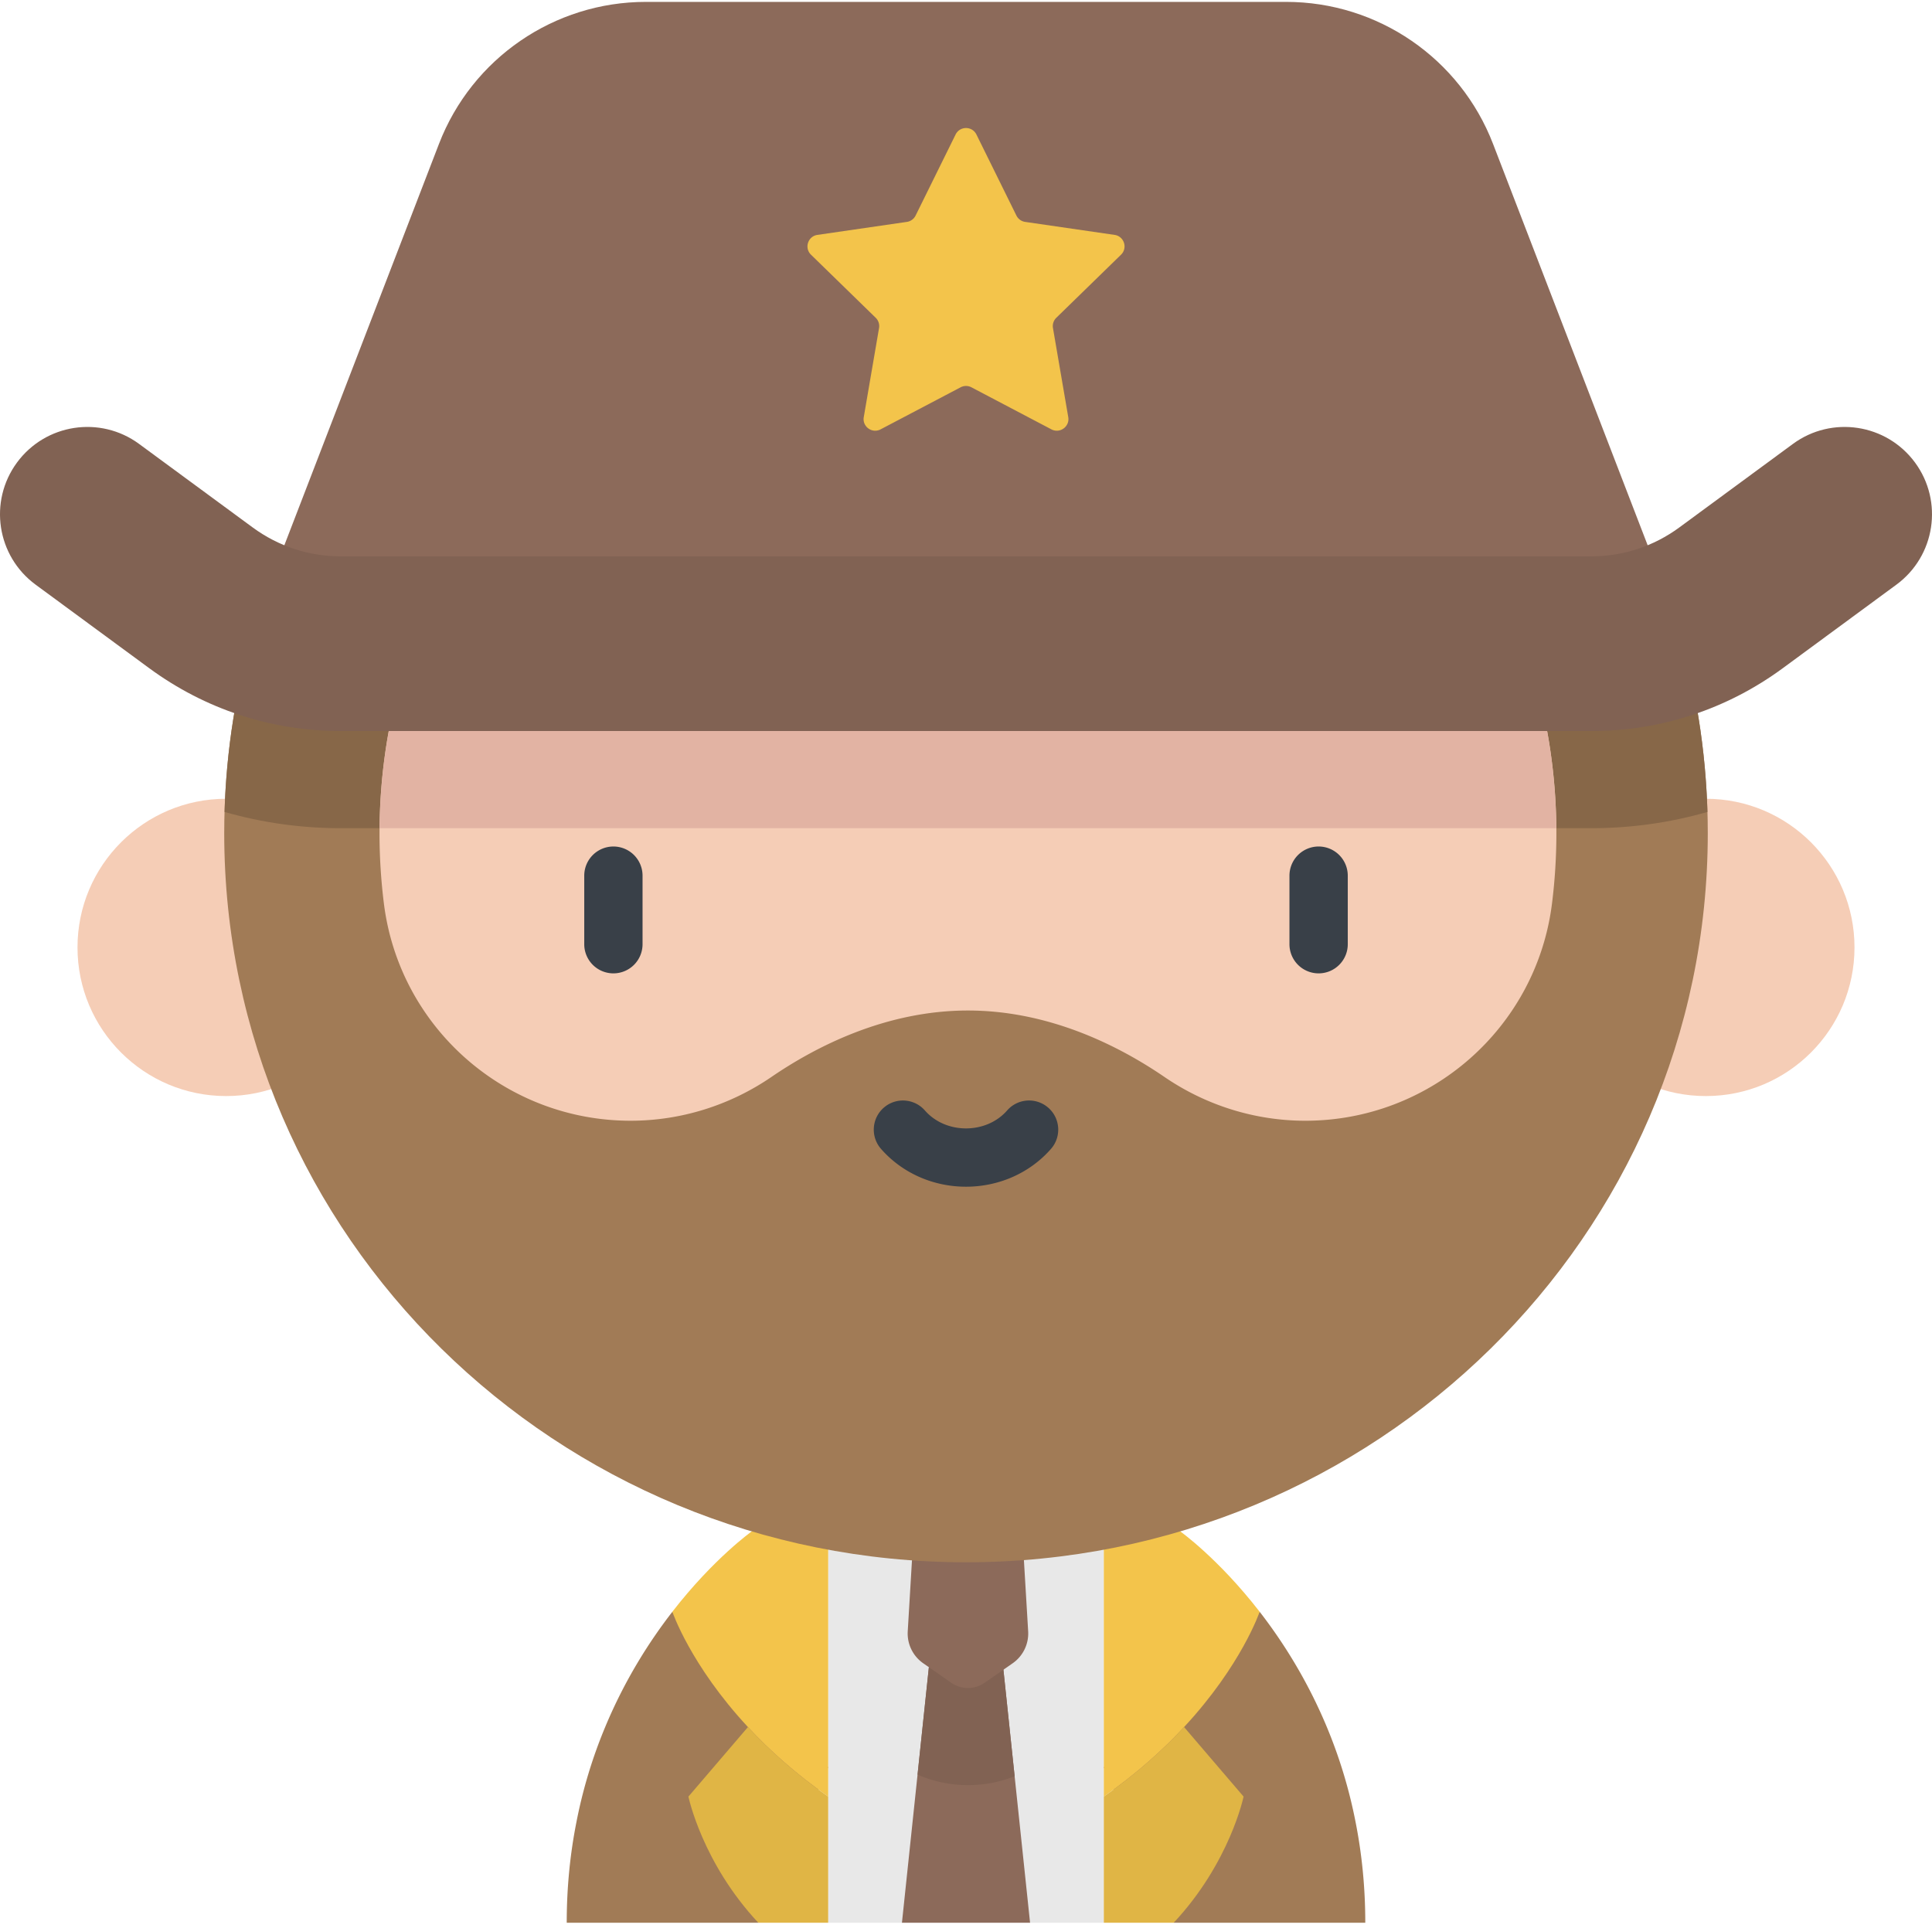 <svg viewBox="0 0 511.999 511" xmlns="http://www.w3.org/2000/svg"><g><path d="M219.477 405.86v103.722h19.546L256 502.207l16.977 7.375h19.546V405.859zm0 0" fill="#e8e8e8"></path><path d="M333.82 427.164c6.172 7.965 12.64 18.149 17.809 30.555a130.134 130.134 0 0 1 7.644 25.34c1.614 8.199 2.54 17.039 2.54 26.523h-50.77l-18.52-41.207zM178.184 427.164c-6.176 7.965-12.645 18.149-17.809 30.555a129.598 129.598 0 0 0-7.645 25.34c-1.617 8.199-2.542 17.039-2.542 26.523h50.773l18.516-41.207zm0 0" fill="#a17b56"></path><path d="M99.332 251.094c0 21.758-17.637 39.394-39.394 39.394s-39.399-17.636-39.399-39.394c0-21.762 17.64-39.399 39.398-39.399s39.395 17.637 39.395 39.399zM491.46 251.094c0 21.758-17.636 39.394-39.394 39.394-21.757 0-39.398-17.636-39.398-39.394 0-21.762 17.64-39.399 39.398-39.399 21.758 0 39.395 17.637 39.395 39.399zm0 0" fill="#f5cdb6"></path><path d="M333.82 427.164s-4.765 14.117-20.03 30.555c-5.587 6.031-12.583 12.36-21.267 18.426v-70.286h20.247s10.042 7.11 21.039 21.286zM178.184 427.164s4.761 14.117 20.03 30.555c5.587 6.031 12.583 12.36 21.263 18.426v-70.286H199.23s-10.039 7.11-21.039 21.286zm0 0" fill="#f3c44b"></path><path d="m272.977 509.582-7.133-67.727H246.16l-7.137 67.727zm0 0" fill="#8c6a5a"></path><path d="M256.516 473.117c4.28 0 8.46-.805 12.37-2.36l-3.042-28.902H246.16l-3 28.47a33.39 33.39 0 0 0 13.356 2.792zm0 0" fill="#816253"></path><path d="M270.738 403.297h-28.445l-1.734 29.05a9.623 9.623 0 0 0 4.113 8.473l7.414 5.157a7.76 7.76 0 0 0 8.86 0l7.413-5.157a9.623 9.623 0 0 0 4.114-8.472zm0 0" fill="#8c6a5a"></path><path d="M444.902 167.16c5 17.035 7.676 35.035 7.676 53.653 0 106.722-88.012 193.238-196.578 193.238S59.422 327.535 59.422 220.813c0-18.614 2.68-36.618 7.676-53.649zm0 0" fill="#a17b56"></path><path d="M59.512 215.188c9.918 2.847 20.258 4.308 30.812 4.308h331.352c10.554 0 20.894-1.46 30.812-4.309-.484-16.617-3.093-32.714-7.586-48.027l-377.804.004c-4.493 15.313-7.102 31.406-7.586 48.024zm0 0" fill="#876748"></path><path d="M406.445 178.746c3.989 13.598 6.012 27.75 6.012 42.066 0 6.329-.398 12.57-1.168 18.696-4.14 32.894-32.21 57.52-65.363 57.52-13.332 0-26.324-4.071-37.328-11.598-11.918-8.153-30.418-17.614-52.082-17.614s-40.164 9.461-52.086 17.614c-11 7.527-23.993 11.597-37.325 11.597-33.152 0-61.222-24.625-65.363-57.52a150.001 150.001 0 0 1-1.168-18.695c0-14.316 2.024-28.472 6.012-42.066zm0 0" fill="#f5cdb6"></path><g fill="#394048"><path d="M349.445 257.969a7.726 7.726 0 0 1-7.726-7.727v-18.168a7.729 7.729 0 0 1 7.726-7.726 7.729 7.729 0 0 1 7.727 7.726v18.168c0 4.27-3.461 7.727-7.727 7.727zM162.559 257.969a7.724 7.724 0 0 1-7.727-7.727v-18.168a7.725 7.725 0 1 1 15.45 0v18.168a7.723 7.723 0 0 1-7.723 7.727zM256 314.512c-8.742 0-16.953-3.657-22.531-10.035a7.725 7.725 0 0 1 .734-10.903c3.211-2.808 8.09-2.48 10.902.73 2.641 3.02 6.61 4.755 10.895 4.755s8.258-1.735 10.898-4.754c2.805-3.215 7.688-3.54 10.903-.73 3.21 2.804 3.539 7.687.73 10.902-5.574 6.378-13.789 10.035-22.531 10.035zm0 0" fill="#394048"></path></g><path d="M329.559 476.145s-3.602 17.492-18.52 33.437h-18.516v-33.437c8.684-6.067 15.68-12.395 21.266-18.426zm0 0" fill="#e0b545"></path><path d="M395.672 38.14C386.934 15.46 365.137.5 340.832.5H171.168c-24.305 0-46.102 14.96-54.836 37.64L75.355 144.505v22.66h361.29v-22.66zm0 0" fill="#8c6a5a"></path><path d="M297.082 67.504c1.828-1.781.82-4.883-1.707-5.25l-23.7-3.445a3.084 3.084 0 0 1-2.316-1.684l-10.597-21.477c-1.13-2.285-4.39-2.285-5.52 0l-10.597 21.477a3.075 3.075 0 0 1-2.32 1.684l-23.7 3.445c-2.523.367-3.531 3.469-1.703 5.25l17.148 16.715a3.084 3.084 0 0 1 .887 2.722l-4.05 23.606c-.43 2.512 2.206 4.43 4.464 3.242l21.2-11.144a3.09 3.09 0 0 1 2.863 0l21.195 11.144c2.258 1.188 4.898-.73 4.469-3.242l-4.051-23.606a3.073 3.073 0 0 1 .887-2.722zm0 0" fill="#f3c44b"></path><path d="M182.441 476.145s3.602 17.492 18.52 33.437h18.516v-33.437c-8.68-6.067-15.676-12.395-21.262-18.426zm0 0" fill="#e0b545"></path><path d="M412.434 219.496c-.121-13.867-2.121-27.57-5.989-40.75h-299.86c-3.866 13.18-5.866 26.883-5.987 40.75zm0 0" fill="#e2b3a3"></path><path d="M421.68 193.742H90.324c-18.402 0-35.965-5.762-50.793-16.664L9.437 154.95c-10.3-7.574-12.511-22.062-4.937-32.36 7.574-10.3 22.062-12.51 32.36-4.937l30.097 22.13c6.82 5.011 14.898 7.663 23.367 7.663h331.352c8.465 0 16.547-2.652 23.367-7.664l30.094-22.129c10.297-7.574 24.789-5.363 32.363 4.934 7.57 10.3 5.363 24.789-4.938 32.363l-30.093 22.13c-14.824 10.901-32.387 16.663-50.79 16.663zm0 0" fill="#816253"></path></g></svg>